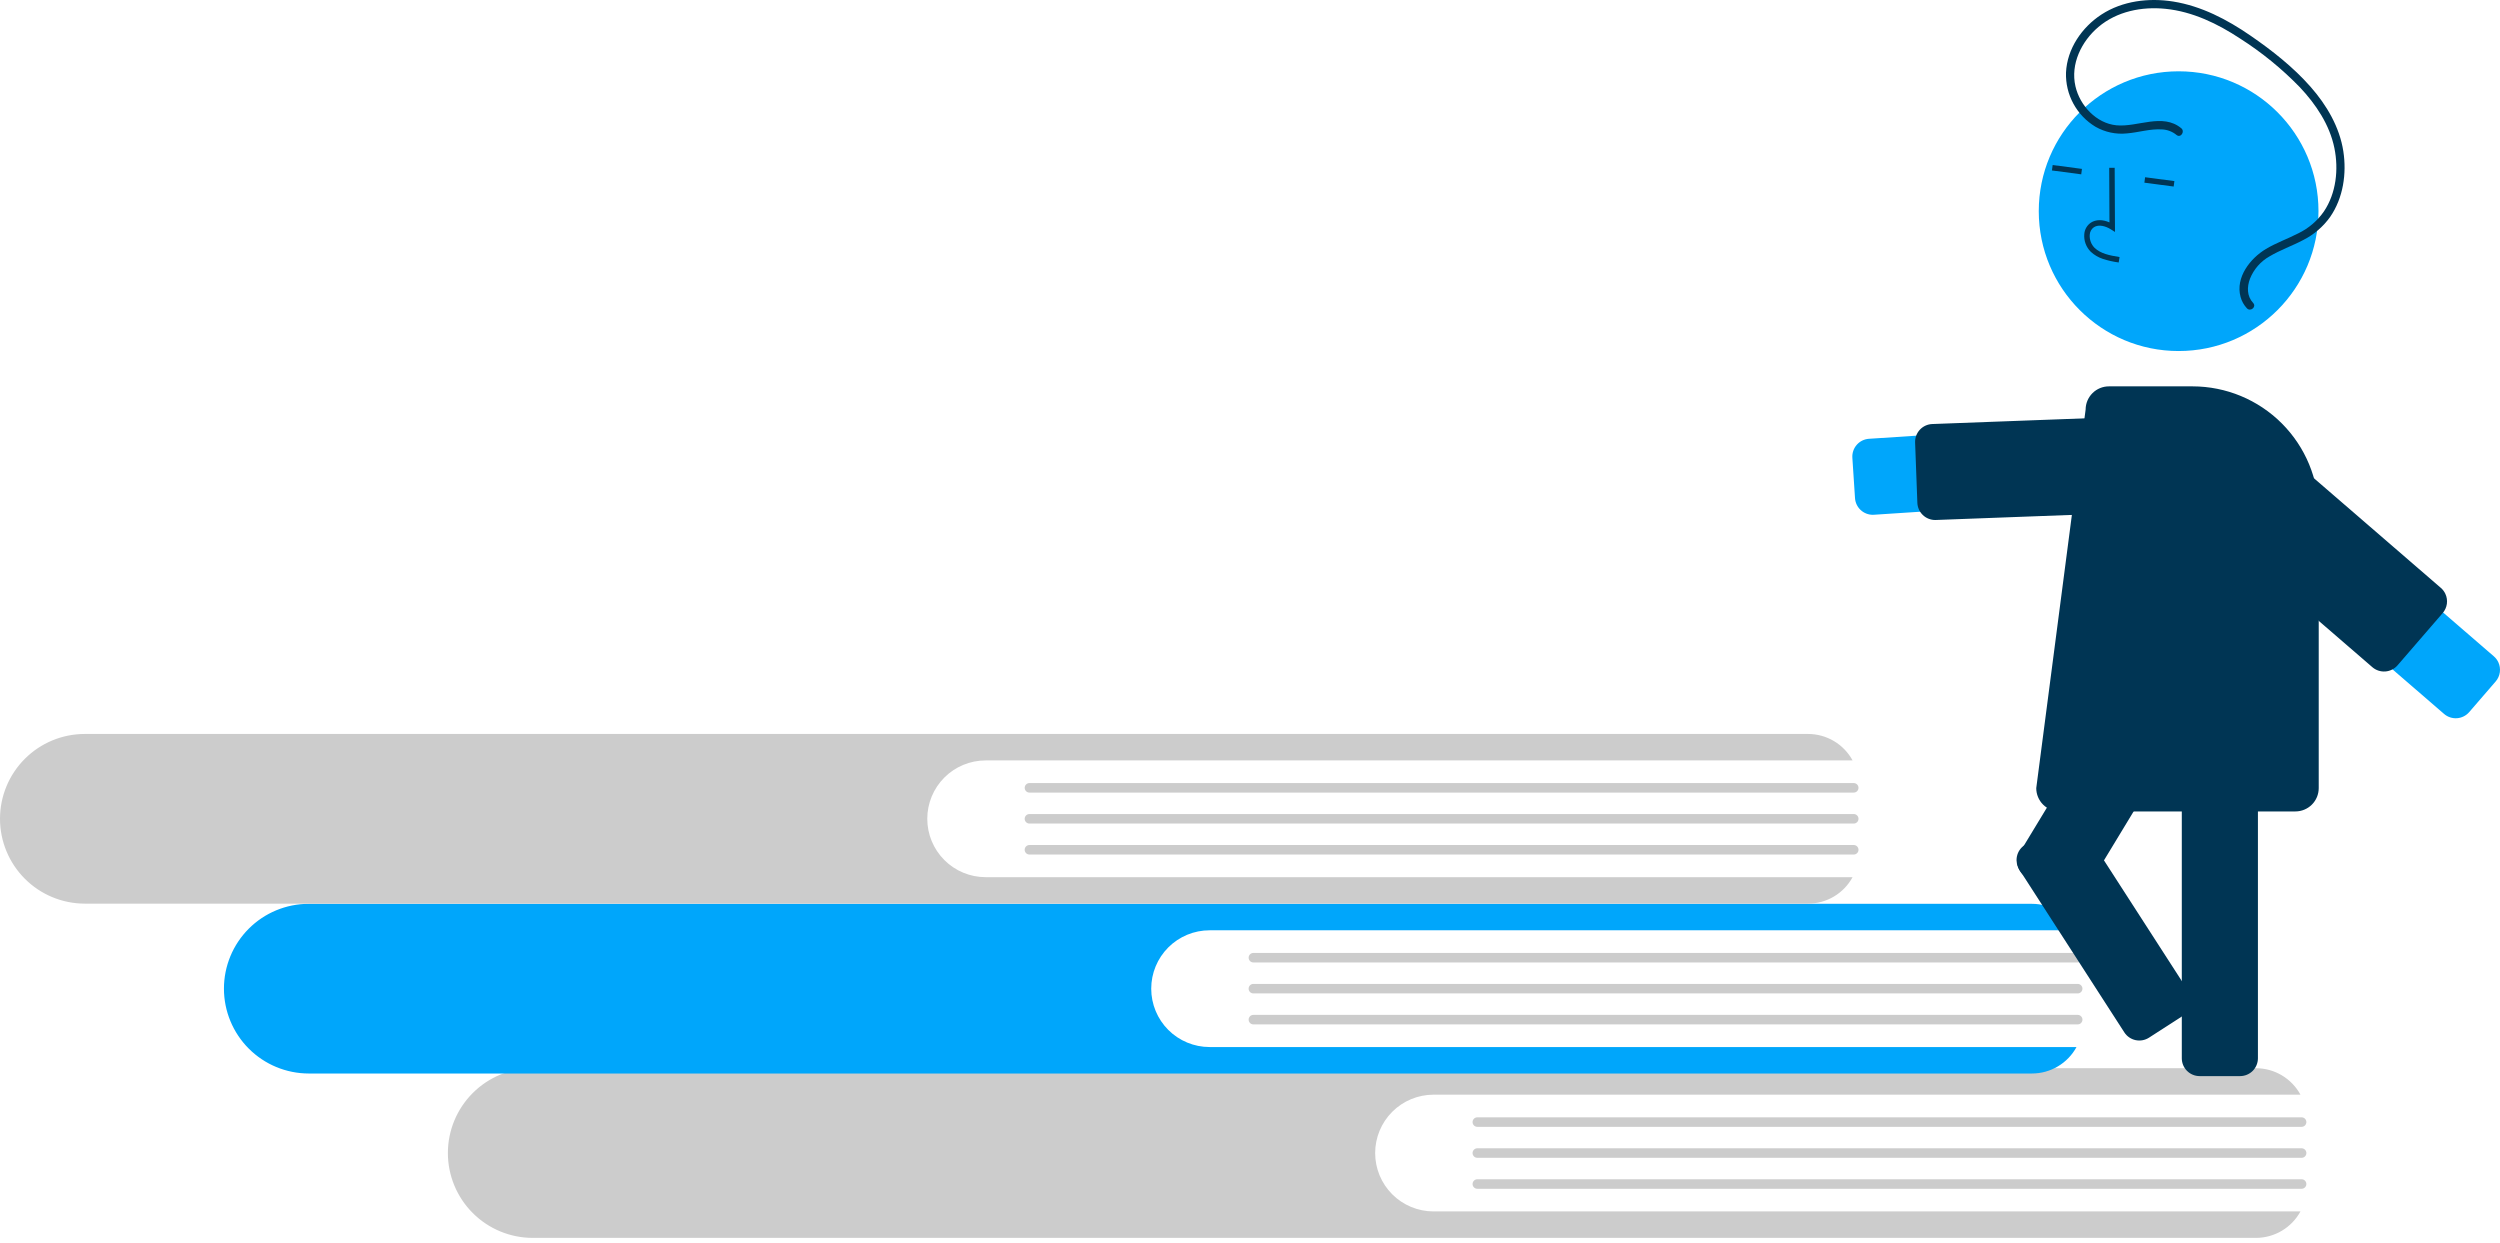 <svg width="360" height="179" viewBox="0 0 360 179" fill="none" xmlns="http://www.w3.org/2000/svg">
<g clip-path="url(#clip0)">
<path d="M206.422 174.444C204.194 174.442 202.058 173.556 200.483 171.98C198.908 170.404 198.023 168.267 198.023 166.039C198.023 163.811 198.908 161.674 200.483 160.098C202.058 158.522 204.194 157.636 206.422 157.634H331.267C330.639 156.481 329.712 155.519 328.584 154.848C327.456 154.177 326.167 153.823 324.855 153.822H76.697C73.459 153.826 70.355 155.114 68.067 157.405C65.78 159.696 64.495 162.801 64.495 166.039C64.497 169.276 65.782 172.38 68.07 174.67C70.357 176.961 73.46 178.25 76.697 178.256H324.855C326.167 178.255 327.456 177.9 328.584 177.23C329.712 176.559 330.639 175.597 331.267 174.444L206.422 174.444Z" fill="#CCCCCC"/>
<path d="M331.432 162.265H212.734C212.553 162.265 212.378 162.192 212.25 162.064C212.122 161.935 212.05 161.761 212.05 161.579C212.05 161.398 212.122 161.223 212.25 161.095C212.378 160.966 212.553 160.894 212.734 160.893H331.432C331.614 160.894 331.788 160.966 331.917 161.095C332.045 161.223 332.117 161.398 332.117 161.579C332.117 161.761 332.045 161.935 331.917 162.064C331.788 162.192 331.614 162.265 331.432 162.265Z" fill="#CCCCCC"/>
<path d="M331.433 166.725H212.734C212.552 166.725 212.378 166.653 212.249 166.524C212.121 166.395 212.048 166.221 212.048 166.039C212.048 165.857 212.121 165.682 212.249 165.554C212.378 165.425 212.552 165.353 212.734 165.353H331.433C331.615 165.353 331.789 165.425 331.918 165.554C332.046 165.682 332.119 165.857 332.119 166.039C332.119 166.221 332.046 166.395 331.918 166.524C331.789 166.653 331.615 166.725 331.433 166.725Z" fill="#CCCCCC"/>
<path d="M331.432 171.185H212.734C212.553 171.184 212.378 171.112 212.25 170.983C212.122 170.855 212.05 170.68 212.05 170.499C212.05 170.317 212.122 170.143 212.25 170.014C212.378 169.885 212.553 169.813 212.734 169.812H331.432C331.614 169.813 331.788 169.885 331.917 170.014C332.045 170.143 332.117 170.317 332.117 170.499C332.117 170.68 332.045 170.855 331.917 170.983C331.788 171.112 331.614 171.184 331.432 171.185Z" fill="#CCCCCC"/>
<path d="M174.175 150.773C171.947 150.771 169.81 149.885 168.235 148.309C166.66 146.733 165.776 144.596 165.776 142.368C165.776 140.14 166.66 138.003 168.235 136.427C169.81 134.851 171.947 133.964 174.175 133.963H299.019C298.392 132.81 297.465 131.848 296.336 131.177C295.208 130.506 293.92 130.152 292.607 130.151H44.45C41.212 130.155 38.108 131.443 35.82 133.734C33.532 136.025 32.247 139.13 32.248 142.368C32.249 145.605 33.535 148.709 35.822 150.999C38.11 153.29 41.212 154.579 44.45 154.585H292.607C293.92 154.584 295.208 154.229 296.336 153.558C297.465 152.888 298.392 151.925 299.019 150.773L174.175 150.773Z" fill="#00A6FB"/>
<path d="M299.185 138.594H180.487C180.306 138.594 180.131 138.521 180.003 138.393C179.875 138.264 179.803 138.09 179.803 137.908C179.803 137.726 179.875 137.552 180.003 137.424C180.131 137.295 180.306 137.222 180.487 137.222H299.185C299.367 137.222 299.542 137.294 299.671 137.423C299.799 137.552 299.871 137.726 299.871 137.908C299.871 138.09 299.799 138.265 299.671 138.393C299.542 138.522 299.367 138.594 299.185 138.594Z" fill="#CCCCCC"/>
<path d="M299.185 143.054H180.487C180.305 143.054 180.13 142.982 180.002 142.853C179.873 142.724 179.801 142.55 179.801 142.368C179.801 142.186 179.873 142.011 180.002 141.883C180.13 141.754 180.305 141.682 180.487 141.682H299.185C299.367 141.682 299.542 141.754 299.67 141.883C299.799 142.011 299.871 142.186 299.871 142.368C299.871 142.55 299.799 142.724 299.67 142.853C299.542 142.982 299.367 143.054 299.185 143.054Z" fill="#CCCCCC"/>
<path d="M299.185 147.514H180.487C180.306 147.513 180.131 147.441 180.003 147.312C179.875 147.184 179.803 147.009 179.803 146.828C179.803 146.646 179.875 146.472 180.003 146.343C180.131 146.215 180.306 146.142 180.487 146.142H299.185C299.276 146.141 299.365 146.159 299.448 146.193C299.532 146.228 299.608 146.278 299.672 146.342C299.735 146.406 299.786 146.481 299.821 146.565C299.855 146.648 299.873 146.737 299.873 146.828C299.873 146.918 299.855 147.007 299.821 147.091C299.786 147.174 299.735 147.25 299.672 147.313C299.608 147.377 299.532 147.428 299.448 147.462C299.365 147.496 299.276 147.514 299.185 147.514Z" fill="#CCCCCC"/>
<path d="M141.927 126.312C139.699 126.31 137.563 125.424 135.988 123.848C134.413 122.272 133.528 120.135 133.528 117.907C133.528 115.679 134.413 113.542 135.988 111.966C137.563 110.39 139.699 109.504 141.927 109.502H266.772C266.144 108.349 265.217 107.387 264.089 106.716C262.961 106.046 261.672 105.691 260.36 105.69H12.202C8.964 105.694 5.86 106.982 3.572 109.273C1.285 111.564 -0 114.669 9.47297e-08 117.907C0.002 121.144 1.287 124.248 3.575 126.538C5.862 128.829 8.965 130.118 12.202 130.124H260.36C261.672 130.123 262.961 129.768 264.089 129.098C265.217 128.427 266.144 127.465 266.772 126.312L141.927 126.312Z" fill="#CCCCCC"/>
<path d="M266.937 114.133H148.239C148.057 114.133 147.883 114.061 147.755 113.932C147.627 113.803 147.555 113.629 147.555 113.447C147.555 113.266 147.627 113.091 147.755 112.963C147.883 112.834 148.057 112.762 148.239 112.761H266.937C267.119 112.761 267.294 112.834 267.422 112.962C267.551 113.091 267.623 113.265 267.623 113.447C267.623 113.629 267.551 113.804 267.422 113.933C267.294 114.061 267.119 114.133 266.937 114.133Z" fill="#CCCCCC"/>
<path d="M266.938 118.593H148.239C148.149 118.593 148.06 118.575 147.977 118.541C147.894 118.506 147.818 118.456 147.754 118.392C147.69 118.329 147.64 118.253 147.605 118.17C147.571 118.086 147.553 117.997 147.553 117.907C147.553 117.817 147.571 117.728 147.605 117.644C147.64 117.561 147.69 117.486 147.754 117.422C147.818 117.358 147.894 117.308 147.977 117.273C148.06 117.239 148.149 117.221 148.239 117.221H266.938C267.028 117.221 267.117 117.239 267.2 117.273C267.283 117.308 267.359 117.358 267.423 117.422C267.486 117.486 267.537 117.561 267.571 117.644C267.606 117.728 267.624 117.817 267.624 117.907C267.624 117.997 267.606 118.086 267.571 118.17C267.537 118.253 267.486 118.329 267.423 118.392C267.359 118.456 267.283 118.506 267.2 118.541C267.117 118.575 267.028 118.593 266.938 118.593Z" fill="#CCCCCC"/>
<path d="M266.938 123.053H148.239C148.057 123.053 147.883 122.981 147.754 122.852C147.626 122.723 147.553 122.549 147.553 122.367C147.553 122.185 147.626 122.01 147.754 121.882C147.883 121.753 148.057 121.681 148.239 121.681H266.938C267.028 121.681 267.117 121.698 267.2 121.733C267.283 121.767 267.359 121.818 267.423 121.882C267.486 121.945 267.537 122.021 267.571 122.104C267.606 122.187 267.624 122.277 267.624 122.367C267.624 122.457 267.606 122.546 267.571 122.629C267.537 122.713 267.486 122.788 267.423 122.852C267.359 122.916 267.283 122.966 267.2 123.001C267.117 123.035 267.028 123.053 266.938 123.053Z" fill="#CCCCCC"/>
<path d="M269.679 74.13C269.028 74.129 268.401 73.881 267.927 73.435C267.452 72.99 267.164 72.38 267.121 71.731L266.74 65.915C266.696 65.235 266.923 64.566 267.372 64.054C267.821 63.542 268.455 63.23 269.134 63.185L314.702 60.201C315.42 60.154 316.14 60.249 316.822 60.48C317.504 60.712 318.133 61.075 318.674 61.55C319.215 62.025 319.658 62.601 319.976 63.247C320.294 63.892 320.482 64.594 320.529 65.313C320.576 66.031 320.482 66.751 320.25 67.433C320.019 68.115 319.655 68.744 319.181 69.285C318.706 69.826 318.129 70.269 317.484 70.587C316.838 70.905 316.136 71.093 315.418 71.14L269.85 74.124C269.793 74.128 269.736 74.13 269.679 74.13Z" fill="#00A6FB"/>
<path d="M278.664 74.88C278 74.879 277.363 74.621 276.885 74.16C276.407 73.7 276.126 73.072 276.1 72.409L275.775 63.721C275.763 63.385 275.817 63.048 275.934 62.733C276.051 62.416 276.229 62.127 276.459 61.88C276.688 61.633 276.964 61.433 277.27 61.292C277.577 61.152 277.908 61.073 278.245 61.061L315.716 59.66C316.396 59.635 317.059 59.881 317.558 60.344C318.057 60.807 318.352 61.449 318.377 62.13L318.702 70.817C318.714 71.153 318.66 71.49 318.543 71.806C318.426 72.122 318.247 72.411 318.018 72.659C317.789 72.906 317.513 73.105 317.207 73.246C316.9 73.386 316.569 73.465 316.232 73.478L278.761 74.878C278.729 74.879 278.696 74.88 278.664 74.88Z" fill="#003554"/>
<path d="M322.574 154.96H316.746C316.065 154.959 315.413 154.688 314.931 154.207C314.45 153.726 314.179 153.073 314.179 152.393V103.813C314.179 103.133 314.45 102.48 314.931 101.999C315.413 101.518 316.065 101.247 316.746 101.247H322.574C323.255 101.247 323.907 101.518 324.389 101.999C324.87 102.48 325.141 103.133 325.141 103.813V152.393C325.141 153.073 324.87 153.726 324.389 154.207C323.907 154.688 323.255 154.959 322.574 154.96Z" fill="#003554"/>
<path d="M296.703 129.281L291.719 126.26C291.137 125.906 290.719 125.337 290.557 124.676C290.395 124.015 290.502 123.317 290.854 122.734L316.035 81.191C316.389 80.609 316.958 80.191 317.619 80.029C318.28 79.867 318.978 79.974 319.561 80.326L324.545 83.347C325.127 83.701 325.545 84.27 325.707 84.931C325.869 85.592 325.762 86.291 325.41 86.873L300.229 128.417C299.875 128.998 299.306 129.416 298.645 129.578C297.984 129.74 297.286 129.633 296.703 129.281Z" fill="#003554"/>
<path d="M313.722 50.549C324.845 50.549 333.862 41.532 333.862 30.408C333.862 19.285 324.845 10.268 313.722 10.268C302.599 10.268 293.582 19.285 293.582 30.408C293.582 41.532 302.599 50.549 313.722 50.549Z" fill="#00A6FB"/>
<path d="M302.82 37.285C302.172 37.072 301.577 36.723 301.076 36.261C300.743 35.931 300.487 35.533 300.325 35.094C300.163 34.654 300.098 34.185 300.137 33.718C300.158 33.386 300.256 33.063 300.422 32.774C300.589 32.486 300.82 32.24 301.097 32.055C301.818 31.593 302.781 31.592 303.762 32.024L303.725 24.162L304.514 24.158L304.558 33.401L303.949 33.018C303.244 32.575 302.236 32.263 301.524 32.72C301.348 32.841 301.202 33.001 301.098 33.187C300.994 33.373 300.934 33.581 300.923 33.794C300.896 34.141 300.945 34.491 301.065 34.818C301.186 35.145 301.375 35.442 301.621 35.69C302.493 36.523 303.766 36.783 305.217 37.016L305.091 37.796C304.321 37.694 303.56 37.523 302.82 37.285Z" fill="#003554"/>
<path d="M295.583 23.764L295.479 24.547L299.697 25.104L299.8 24.321L295.583 23.764Z" fill="#003554"/>
<path d="M308.894 25.522L308.791 26.305L313.008 26.862L313.112 26.079L308.894 25.522Z" fill="#003554"/>
<path d="M330.539 116.847H296.577C295.687 116.846 294.834 116.492 294.204 115.863C293.575 115.234 293.221 114.381 293.22 113.491L300.33 58.968C300.336 58.082 300.692 57.234 301.321 56.61C301.949 55.986 302.799 55.636 303.685 55.636H315.738C320.552 55.642 325.167 57.557 328.572 60.961C331.976 64.365 333.89 68.98 333.896 73.794V113.491C333.895 114.381 333.541 115.234 332.912 115.863C332.282 116.492 331.429 116.846 330.539 116.847Z" fill="#003554"/>
<path d="M359.759 95.363C359.969 95.812 360.044 96.312 359.977 96.803C359.909 97.294 359.701 97.755 359.377 98.13L355.566 102.541C355.346 102.796 355.077 103.005 354.776 103.156C354.475 103.308 354.147 103.398 353.811 103.423C353.475 103.447 353.137 103.405 352.817 103.299C352.497 103.193 352.201 103.025 351.946 102.805L317.391 72.951C316.846 72.481 316.399 71.907 316.076 71.264C315.753 70.621 315.559 69.92 315.507 69.202C315.454 68.484 315.544 67.763 315.77 67.08C315.996 66.396 316.355 65.764 316.826 65.219C317.296 64.675 317.87 64.228 318.513 63.905C319.156 63.582 319.857 63.388 320.575 63.336C321.293 63.284 322.014 63.373 322.698 63.6C323.381 63.826 324.013 64.185 324.558 64.656L359.113 94.51C359.386 94.745 359.606 95.036 359.759 95.363Z" fill="#00A6FB"/>
<path d="M352.132 85.511C352.342 85.96 352.417 86.46 352.35 86.951C352.282 87.442 352.074 87.903 351.75 88.278L345.241 95.812C344.796 96.326 344.164 96.643 343.486 96.692C342.807 96.742 342.136 96.52 341.621 96.076L313.246 71.561C312.991 71.341 312.782 71.073 312.631 70.771C312.479 70.47 312.389 70.142 312.364 69.806C312.34 69.47 312.382 69.132 312.488 68.812C312.594 68.492 312.762 68.196 312.982 67.941L319.491 60.407C319.711 60.152 319.979 59.943 320.281 59.792C320.582 59.64 320.91 59.55 321.246 59.525C321.582 59.501 321.92 59.543 322.24 59.649C322.56 59.755 322.856 59.923 323.111 60.143L351.486 84.658C351.759 84.893 351.979 85.184 352.132 85.511Z" fill="#003554"/>
<path d="M314.099 18.463C311.406 16.235 307.807 18.342 304.763 18.043C301.85 17.757 299.505 15.194 298.866 12.435C298.121 9.217 299.737 5.947 302.17 3.886C304.836 1.628 308.415 0.926 311.826 1.27C315.734 1.663 319.336 3.414 322.578 5.552C325.706 7.55 328.593 9.903 331.18 12.565C333.499 15.03 335.479 17.982 336.158 21.345C336.775 24.402 336.413 27.808 334.649 30.441C333.713 31.791 332.445 32.877 330.967 33.594C329.427 34.387 327.779 34.964 326.289 35.856C324.036 37.204 321.875 39.952 322.641 42.755C322.806 43.367 323.119 43.929 323.552 44.392C324.072 44.948 324.977 44.183 324.455 43.626C323.539 42.647 323.549 41.317 324.005 40.119C324.548 38.768 325.534 37.641 326.801 36.924C328.361 35.993 330.091 35.403 331.691 34.551C333.223 33.772 334.545 32.634 335.543 31.234C337.426 28.509 337.938 25.001 337.438 21.773C336.896 18.281 335.037 15.133 332.731 12.509C330.221 9.654 327.16 7.255 324.038 5.107C320.688 2.802 316.999 0.87 312.945 0.222C309.431 -0.339 305.642 0.12 302.616 2.087C299.791 3.922 297.657 7.029 297.504 10.457C297.455 12.017 297.823 13.561 298.569 14.931C299.316 16.302 300.414 17.448 301.75 18.253C303.121 19.038 304.704 19.374 306.275 19.211C307.956 19.072 309.63 18.524 311.326 18.635C312.094 18.667 312.829 18.948 313.422 19.436C314.011 19.923 314.682 18.946 314.099 18.463Z" fill="#003554"/>
<path d="M290.416 123.436C290.424 123.391 290.432 123.347 290.442 123.303C290.512 122.973 290.647 122.66 290.839 122.383C291.031 122.105 291.276 121.869 291.56 121.687L296.458 118.528C297.03 118.159 297.725 118.033 298.39 118.177C299.055 118.32 299.637 118.722 300.006 119.293L315.116 142.719C315.485 143.291 315.611 143.987 315.468 144.652C315.324 145.318 314.922 145.899 314.35 146.268L309.452 149.427C308.879 149.795 308.184 149.921 307.519 149.778C306.854 149.634 306.273 149.233 305.903 148.661L290.794 125.235C290.448 124.703 290.314 124.062 290.416 123.436Z" fill="#003554"/>
</g>
<defs>
<clipPath id="clip0">
<rect width="360" height="178.256" fill="white"/>
</clipPath>
</defs>
</svg>
